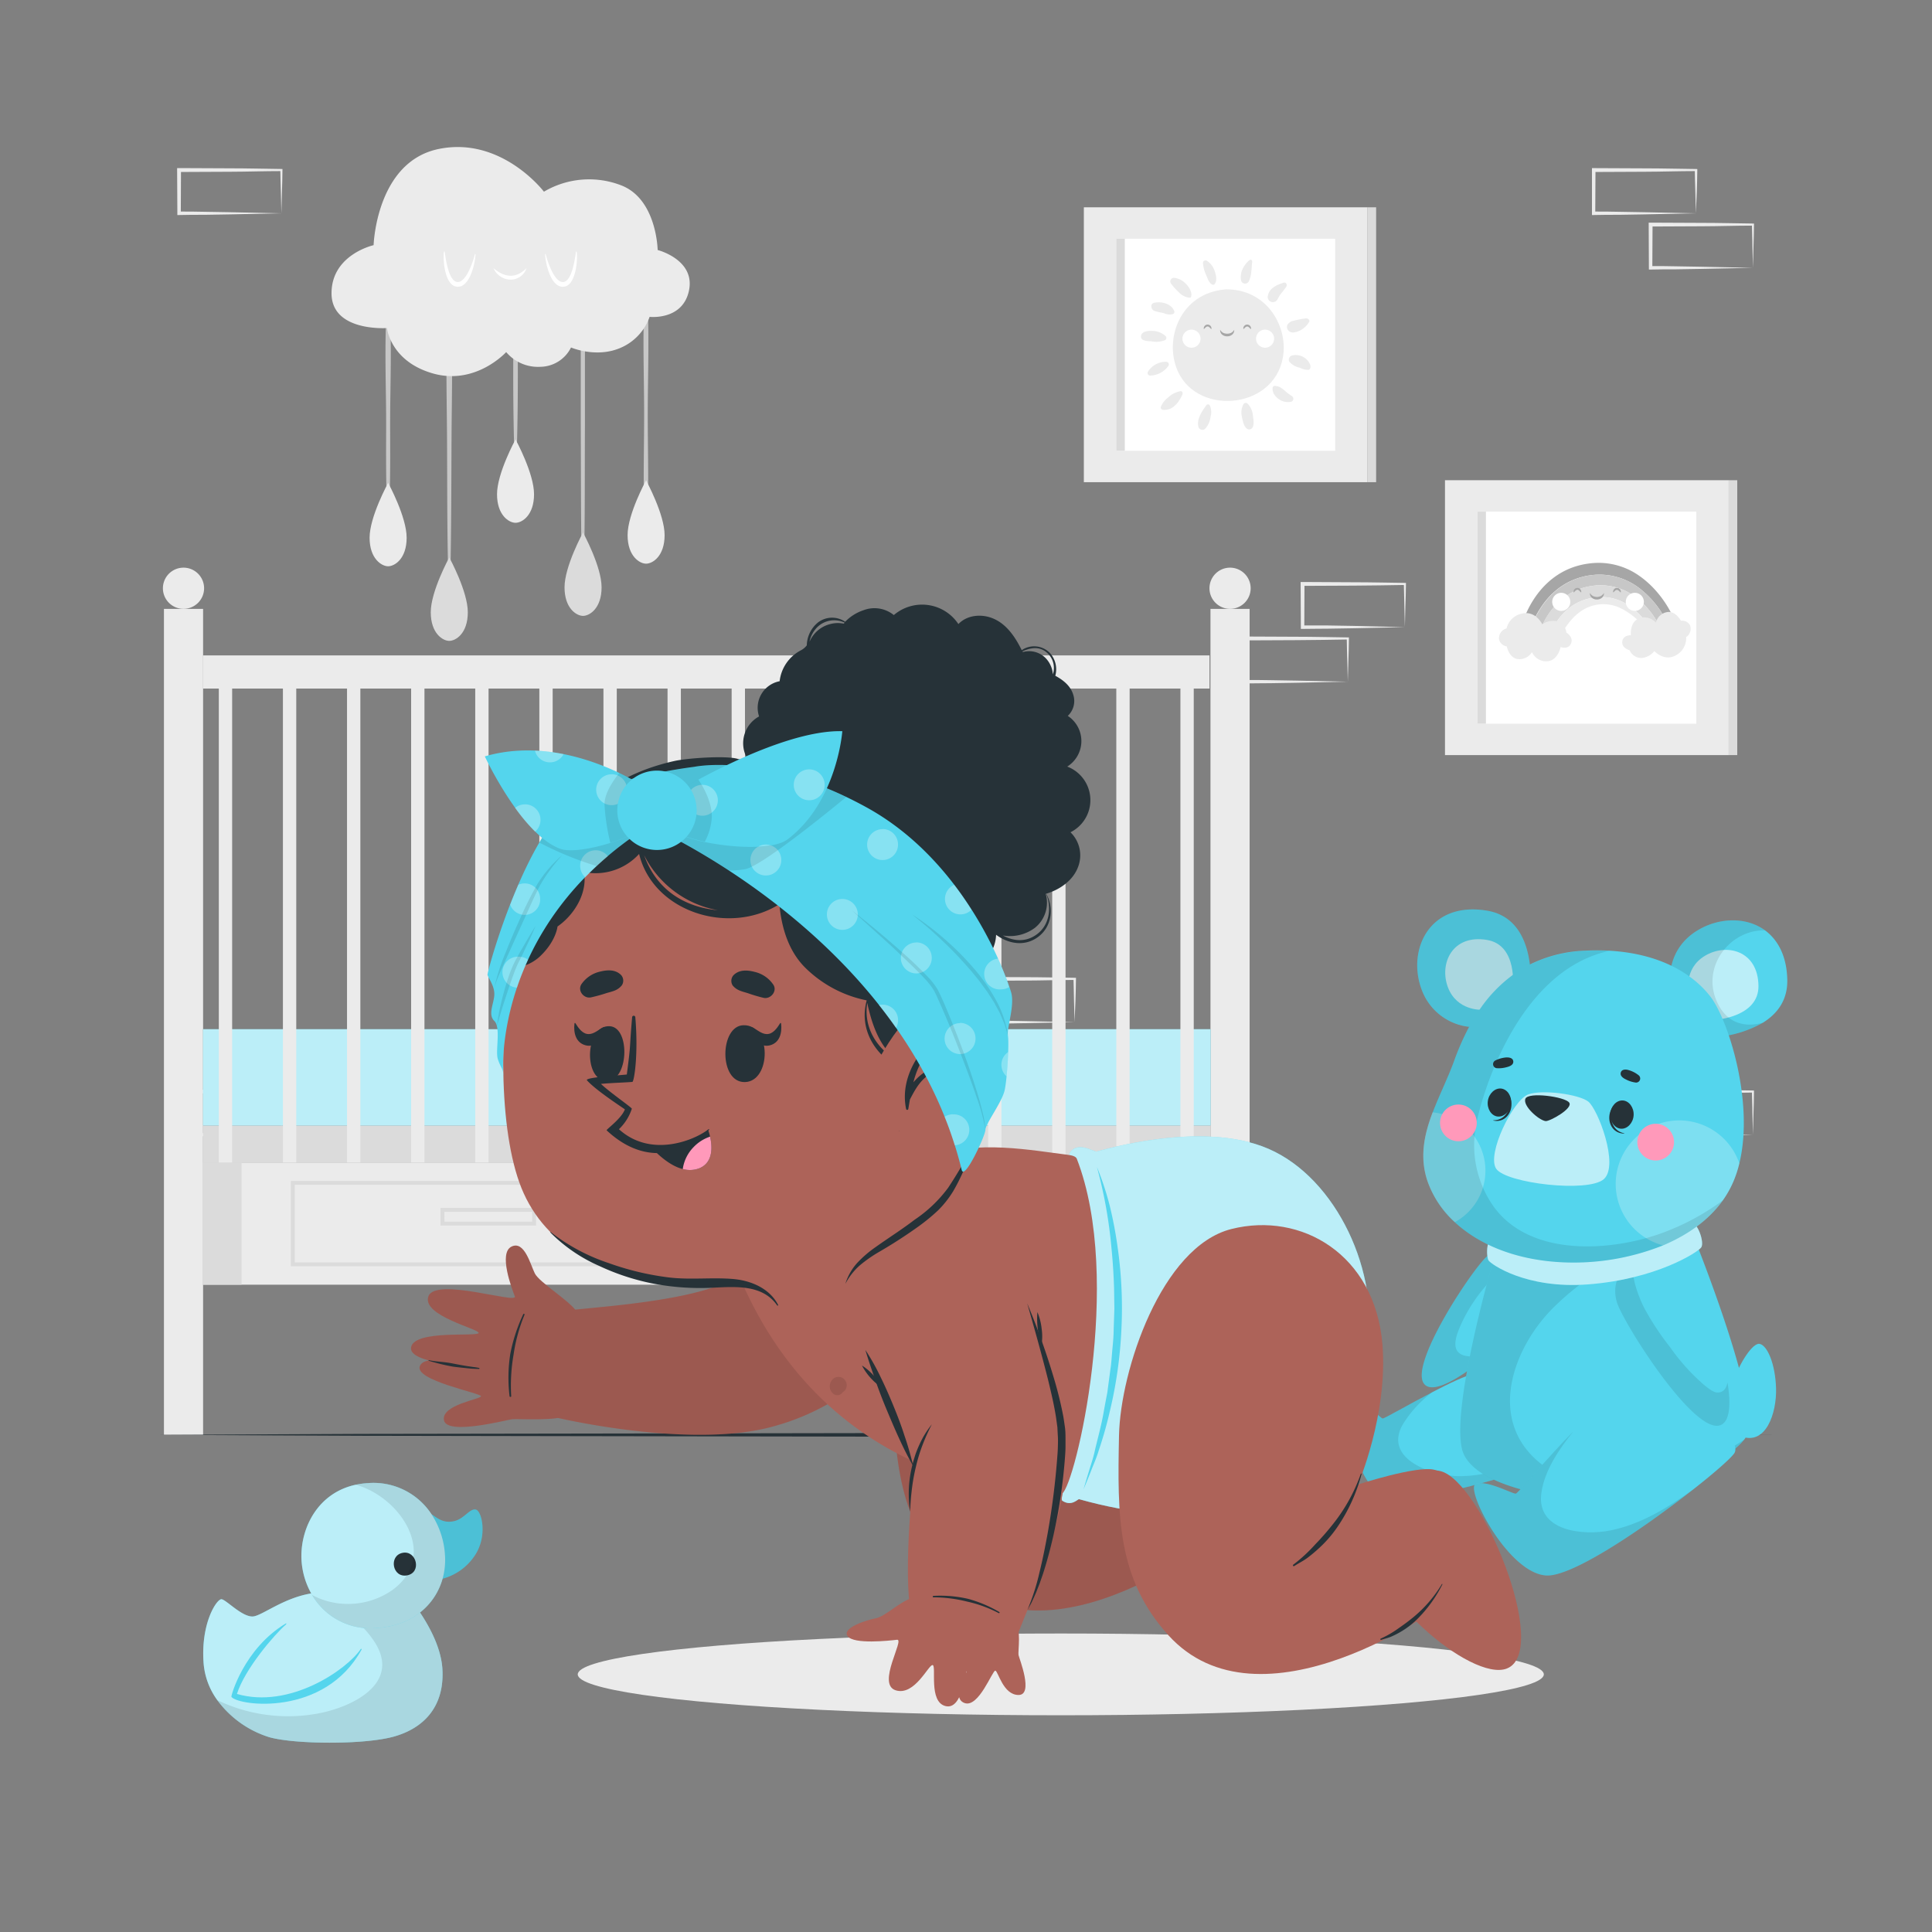 <svg xmlns="http://www.w3.org/2000/svg" viewBox="0 0 500 500"><rect x="0" y="0" width="500" height="500" fill="#808080" stroke="none"/><g id="freepik--background-complete--inject-37"><rect x="280.5" y="53.65" width="73.43" height="71.14" style="fill:#ebebeb"></rect><rect x="288.89" y="61.78" width="56.65" height="54.88" style="fill:#fff"></rect><rect x="288.89" y="61.78" width="2.21" height="54.88" style="fill:#dbdbdb"></rect><rect x="353.93" y="53.65" width="2.21" height="71.14" style="fill:#dbdbdb"></rect><path d="M304.84,96.13c5.38,11.86,26.07,9.68,27.34-4.93.64-7.37-4.59-16.33-14.82-16.32h-.05C305.28,75.78,301.14,88,304.84,96.13Z" style="fill:#ebebeb"></path><path d="M303.85,71.91a4.8,4.8,0,0,1,3,1.49c.83.78,1.76,2.22,1.4,3.39-.09.3-.28.24-.6.23a4.33,4.33,0,0,1-2.6-1.42,15.33,15.33,0,0,1-2.05-2.29A.93.93,0,0,1,303.85,71.91Z" style="fill:#ebebeb"></path><path d="M312.31,67.46a5,5,0,0,1,2.12,2.93c.32.94.59,2.36-.12,3.17a.5.5,0,0,1-.59.08c-.85-.41-1.23-1.65-1.56-2.46a8.37,8.37,0,0,1-.83-3.16A.66.66,0,0,1,312.31,67.46Z" style="fill:#ebebeb"></path><path d="M298.71,78.36c1.9-.41,4.49.22,5.21,2.23a.57.57,0,0,1-.39.69,3.42,3.42,0,0,1-2.23-.19c-.86-.26-1.75-.32-2.59-.65S297.57,78.61,298.71,78.36Z" style="fill:#ebebeb"></path><path d="M321.61,69.57a6.71,6.71,0,0,1,1.71-2.22c.35-.35.81,0,.74.46-.12.85-.1,1.73-.24,2.58a6.93,6.93,0,0,1-.64,2.45,1.08,1.08,0,0,1-2-.29A4.89,4.89,0,0,1,321.61,69.57Z" style="fill:#ebebeb"></path><path d="M298.2,85.64A5.17,5.17,0,0,1,301.68,87a.65.65,0,0,1-.13,1,5.89,5.89,0,0,1-3.55.33c-.86-.07-2.81,0-2.71-1.31S297.24,85.56,298.2,85.64Z" style="fill:#ebebeb"></path><path d="M297.06,96.24a5.47,5.47,0,0,1,4.77-2.61.7.7,0,0,1,.6,1,6,6,0,0,1-4.8,2.57A.67.67,0,0,1,297.06,96.24Z" style="fill:#ebebeb"></path><path d="M300.41,105.34a5.83,5.83,0,0,1,2-2.55,6,6,0,0,1,3.16-1.56c.39,0,.58.44.47.81a9,9,0,0,1-.88,1.6,5.88,5.88,0,0,1-1.21,1.42,3.83,3.83,0,0,1-3,1A.61.61,0,0,1,300.41,105.34Z" style="fill:#ebebeb"></path><path d="M312.18,104.9a.53.53,0,0,1,.9,0,4.1,4.1,0,0,1,.22,2.89,5.54,5.54,0,0,1-1.39,3.16,1.06,1.06,0,0,1-1.75-.46C309.62,108.47,311.09,106.44,312.18,104.9Z" style="fill:#ebebeb"></path><path d="M321.82,104.6a.68.68,0,0,1,1.06-.14,5.06,5.06,0,0,1,1.37,3c.11,1,.39,2.3-.1,3.19a1,1,0,0,1-1.56.2c-.73-.62-1-2.09-1.19-3A4.52,4.52,0,0,1,321.82,104.6Z" style="fill:#ebebeb"></path><path d="M330.05,99.88a3.68,3.68,0,0,1,1.21.32,9.5,9.5,0,0,1,1.16.84,15.9,15.9,0,0,0,1.91,1.47.81.81,0,0,1-.41,1.5,4.07,4.07,0,0,1-3.06-.78,4.61,4.61,0,0,1-1.18-1.27,3,3,0,0,1-.34-1.54A.57.57,0,0,1,330.05,99.88Z" style="fill:#ebebeb"></path><path d="M334.37,92a4.07,4.07,0,0,1,3.49.77c.67.54,1.55,1.61,1.22,2.53a.59.59,0,0,1-.42.42,4.76,4.76,0,0,1-2.26-.56,4.82,4.82,0,0,1-2.7-1.52A1.12,1.12,0,0,1,334.37,92Z" style="fill:#ebebeb"></path><path d="M333.27,83.92a2.46,2.46,0,0,1,1.6-.93,21.3,21.3,0,0,1,3.07-.58c.55-.09,1.21.48.81,1a5.89,5.89,0,0,1-2.23,2.09c-1,.47-2.45,1-3.21-.12A1.34,1.34,0,0,1,333.27,83.92Z" style="fill:#ebebeb"></path><path d="M328.14,76.49c.35-1.94,2.42-2.82,4.07-3.33.69-.21,1,.64.64,1.12s-.83,1.11-1.27,1.64-.67,1.06-1,1.59A1.33,1.33,0,0,1,328.14,76.49Z" style="fill:#ebebeb"></path><path d="M313.53,85c0,.54-.44-.51-1-.51s-1,1-1,.51a1,1,0,0,1,2,0Z" style="fill:#a6a6a6"></path><path d="M323.77,85c0,.54-.44-.5-1-.5s-1,1-1,.5a1,1,0,0,1,2,0Z" style="fill:#a6a6a6"></path><path d="M310.7,87.64a2.34,2.34,0,1,1-2.34-2.33A2.34,2.34,0,0,1,310.7,87.64Z" style="fill:#fff"></path><path d="M329.74,87.64a2.34,2.34,0,1,1-2.34-2.33A2.34,2.34,0,0,1,329.74,87.64Z" style="fill:#fff"></path><path d="M315.78,85.35a2.07,2.07,0,0,0,.81.8,2.5,2.5,0,0,0,2,0,2.12,2.12,0,0,0,.82-.79,1.45,1.45,0,0,1-.51,1.23,2,2,0,0,1-1.32.45,2,2,0,0,1-1.32-.46A1.46,1.46,0,0,1,315.78,85.35Z" style="fill:#a6a6a6"></path><rect x="373.96" y="124.28" width="73.43" height="71.14" style="fill:#ebebeb"></rect><rect x="382.35" y="132.41" width="56.65" height="54.88" style="fill:#fff"></rect><rect x="382.35" y="132.41" width="2.21" height="54.88" style="fill:#dbdbdb"></rect><rect x="447.39" y="124.28" width="2.21" height="71.14" style="fill:#dbdbdb"></rect><path d="M432,162.44a24.08,24.08,0,0,0-7-9.62,16.94,16.94,0,0,0-13.41-3.94,18.08,18.08,0,0,0-4.26,1.13c-7.81,3.13-10.86,11-11.55,13.82a10.57,10.57,0,0,1-2.17-.54c-.32-.32,3.22-15.47,17.43-17.43a19.7,19.7,0,0,1,2.25-.19A18.21,18.21,0,0,1,424.21,149c5.78,4,8.89,10.33,9.31,12.22C433.6,161.6,433,162,432,162.44Z" style="fill:#a6a6a6"></path><path d="M432,162.44a18.05,18.05,0,0,1-2,.72A21.93,21.93,0,0,0,424,155.1a15,15,0,0,0-11.89-3.48,15.54,15.54,0,0,0-4.45,1.29c-5.94,2.72-8.58,8.55-9.42,11.35l-2.38-.43c.69-2.82,3.74-10.69,11.55-13.82a18.08,18.08,0,0,1,4.26-1.13A16.94,16.94,0,0,1,425,152.82,24.08,24.08,0,0,1,432,162.44Z" style="fill:#c7c7c7"></path><path d="M430,163.16a16.07,16.07,0,0,1-2.37.55,18.72,18.72,0,0,0-5.89-6.88,12.67,12.67,0,0,0-9.23-2.18,13.79,13.79,0,0,0-2.88.73c-5.17,1.94-7.68,6.56-8.68,9.33l-2.76-.45c.84-2.8,3.48-8.63,9.42-11.35a15.54,15.54,0,0,1,4.45-1.29A15,15,0,0,1,424,155.1,21.93,21.93,0,0,1,430,163.16Z" style="fill:#dbdbdb"></path><path d="M427.63,163.71a1.4,1.4,0,0,1-.78,0c-.35-.26-3.12-4.19-7.2-6.19a10.22,10.22,0,0,0-5.48-1.13,10.71,10.71,0,0,0-1.95.35c-6.05,1.7-8.19,8.3-9,8.3-.17,0-1.08-.13-2.28-.32,1-2.77,3.51-7.39,8.68-9.33a13.79,13.79,0,0,1,2.88-.73,12.67,12.67,0,0,1,9.23,2.18A18.72,18.72,0,0,1,427.63,163.71Z" style="fill:#ebebeb"></path><path d="M436.37,164.88a4.94,4.94,0,0,1-.29,2,5,5,0,0,1-2.43,2.75c-3,1.63-5.51-1.13-5.51-1.13a4.76,4.76,0,0,1-3.28,1.79,3.29,3.29,0,0,1-3.11-2s-1.9-.5-1.92-2c0-2,2.24-1.89,2.24-1.89s-.37-3.52,2.23-4.42a3.84,3.84,0,0,1,2.48,0,4,4,0,0,1,1.77,1.15,3.6,3.6,0,0,1,3.23-2.76c2-.07,3.25,2.28,3.25,2.28a2.25,2.25,0,0,1,2.35,1.21A2.55,2.55,0,0,1,436.37,164.88Z" style="fill:#ebebeb"></path><path d="M389.89,162.64a5.18,5.18,0,0,1,4.13-3.88c3.51-.68,5.11,2.8,5.11,2.8a4.93,4.93,0,0,1,3.79-.78,3.43,3.43,0,0,1,2.46,2.93s1.73,1.06,1.29,2.56c-.58,2-2.78,1.18-2.78,1.18s-.71,3.6-3.56,3.69a3.89,3.89,0,0,1-2.46-.7,4.34,4.34,0,0,1-1.41-1.67,3.72,3.72,0,0,1-4,1.74c-2-.55-2.52-3.24-2.52-3.24a2.32,2.32,0,0,1-2-1.91A2.63,2.63,0,0,1,389.89,162.64Z" style="fill:#ebebeb"></path><path d="M409.23,153.15c0,.55-.44-.51-1-.51s-1,1.06-1,.51a1,1,0,0,1,2,0Z" style="fill:#a6a6a6"></path><path d="M419.47,153.15c0,.55-.44-.49-1-.49s-1,1-1,.49a1,1,0,0,1,2,0Z" style="fill:#a6a6a6"></path><path d="M406.39,155.75a2.34,2.34,0,1,1-2.34-2.33A2.34,2.34,0,0,1,406.39,155.75Z" style="fill:#fff"></path><path d="M425.43,155.75a2.34,2.34,0,1,1-2.33-2.33A2.33,2.33,0,0,1,425.43,155.75Z" style="fill:#fff"></path><path d="M411.47,153.46a2.07,2.07,0,0,0,.81.8,2.23,2.23,0,0,0,1,.22,2.31,2.31,0,0,0,1-.22,2.13,2.13,0,0,0,.81-.8,1.46,1.46,0,0,1-.5,1.23,2,2,0,0,1-1.33.46,2,2,0,0,1-1.32-.47A1.46,1.46,0,0,1,411.47,153.46Z" style="fill:#a6a6a6"></path><path d="M87.59,279.56l-13.12.27-6.66.12c-2.23,0-4.47,0-6.7.05h-.44v-.44l-.06-11.19v-.51h.5l13.24.06c4.42,0,8.83.11,13.24.16h.28v.27c0,1.89-.09,3.78-.13,5.65Zm0,0-.14-5.66c0-1.86-.11-3.7-.13-5.53l.27.27c-4.41.05-8.82.16-13.24.16l-13.24.07.5-.5,0,11.19-.45-.45c2.18,0,4.36,0,6.55.05l6.58.12Z" style="fill:#ebebeb"></path><path d="M72.82,293.67l-13.12.27-6.66.12c-2.23,0-4.47,0-6.7.05H45.9v-.44l-.06-11.19V282h.5l13.24.06c4.41,0,8.83.11,13.24.16h.28v.27c0,1.89-.08,3.78-.13,5.65Zm0,0L72.68,288c-.05-1.86-.11-3.7-.13-5.53l.27.27c-4.41.05-8.83.16-13.24.16L46.34,283l.5-.49-.05,11.19-.45-.45c2.18,0,4.36,0,6.55,0l6.58.12Z" style="fill:#ebebeb"></path><path d="M363.58,162.31l-13.12.28-6.66.11c-2.23.05-4.47,0-6.7.06h-.44v-.45l-.06-11.19v-.5h.5l13.24.07c4.42,0,8.83.11,13.24.16h.28v.27c0,1.9-.09,3.79-.14,5.66Zm0,0-.14-5.65c0-1.87-.11-3.71-.13-5.54l.27.27c-4.41.06-8.82.16-13.24.17l-13.24.06.5-.5-.05,11.19-.45-.44c2.18,0,4.36,0,6.55,0l6.58.11Z" style="fill:#ebebeb"></path><path d="M348.81,176.42l-13.12.28-6.67.11c-2.22.05-4.46,0-6.69.06h-.44v-.45l-.05-11.19v-.5h.5l13.24.06c4.41,0,8.83.12,13.24.17h.28v.27c0,1.9-.08,3.79-.13,5.66Zm0,0-.14-5.65c-.05-1.87-.11-3.71-.13-5.54l.27.27c-4.41.06-8.83.16-13.24.17l-13.24.06.5-.5-.05,11.19-.45-.44c2.18,0,4.36,0,6.55.05l6.57.11Z" style="fill:#ebebeb"></path><path d="M453.66,293.67l-13.13.27-6.66.12c-2.22,0-4.46,0-6.69.05h-.45v-.44l-.05-11.19V282h.5l13.24.06c4.41,0,8.83.11,13.24.16h.27v.27c0,1.89-.08,3.78-.13,5.65Zm0,0-.14-5.66c0-1.86-.12-3.7-.13-5.53l.27.27c-4.41.05-8.83.16-13.24.16l-13.24.06.5-.49-.06,11.19-.44-.45c2.18,0,4.36,0,6.54,0l6.58.12Z" style="fill:#ebebeb"></path><path d="M438.89,55.2l-13.13.28-6.66.11c-2.22,0-4.46,0-6.69.06H412V55.2l0-11.19v-.5h.51l13.24.06c4.41,0,8.82.12,13.24.17h.27V44c0,1.9-.09,3.79-.13,5.65Zm0,0-.14-5.65c-.05-1.87-.12-3.71-.14-5.54l.28.27c-4.42,0-8.83.16-13.24.17l-13.24.06.5-.5-.06,11.19-.44-.45c2.18,0,4.35,0,6.54.06l6.58.11Z" style="fill:#ebebeb"></path><path d="M453.66,69.31l-13.13.28-6.66.11c-2.22,0-4.46,0-6.69.06h-.45v-.45l-.05-11.19v-.5h.5l13.24.06c4.41,0,8.83.12,13.24.17h.27v.27c0,1.9-.08,3.79-.13,5.65Zm0,0-.14-5.65c0-1.87-.12-3.71-.13-5.54l.27.27c-4.41,0-8.83.16-13.24.17l-13.24.06.5-.5-.06,11.19-.44-.45c2.18,0,4.36,0,6.54.06l6.58.11Z" style="fill:#ebebeb"></path><path d="M72.82,55.2l-13.12.28L53,55.59c-2.23,0-4.47,0-6.7.06H45.9V55.2L45.84,44v-.5h.5l13.24.06c4.41,0,8.83.12,13.24.17h.28V44c0,1.9-.08,3.79-.13,5.65Zm0,0-.14-5.65c-.05-1.87-.11-3.71-.13-5.54l.27.27c-4.41,0-8.83.16-13.24.17l-13.24.06.5-.5L46.79,55.2l-.45-.45c2.18,0,4.36,0,6.55.06l6.58.11Z" style="fill:#ebebeb"></path><path d="M278.1,264.53,265,264.8l-6.66.12c-2.23,0-4.46,0-6.7.05h-.44v-.44l0-11.19v-.51h.5l13.24.06c4.42,0,8.83.11,13.25.16h.27v.27c0,1.89-.09,3.78-.13,5.65Zm0,0-.15-5.66c0-1.86-.11-3.7-.13-5.53l.28.27c-4.42,0-8.83.16-13.25.16l-13.24.06.5-.49-.05,11.19-.45-.45c2.19,0,4.36,0,6.55.05l6.58.12Z" style="fill:#ebebeb"></path><path d="M100.66,77.08a.21.21,0,0,0-.42,0c-.7,9.07-.46,18.22-.34,27.32s-.17,18.23.3,27.31a.25.25,0,0,0,.5,0c.47-9.08.18-18.22.3-27.31S101.36,86.15,100.66,77.08Z" style="fill:#c7c7c7"></path><path d="M105.24,139.16c0,5.46-3.11,7.39-4.79,7.39s-4.8-1.94-4.8-7.39,4.8-14.19,4.8-14.19C100.6,125.25,105.24,133.79,105.24,139.16Z" style="fill:#ebebeb"></path><path d="M116.51,78a.24.24,0,0,0-.48,0c-.78,11.65-.41,23.46-.34,35.13s0,23.43.3,35.14a.29.29,0,0,0,.57,0c.25-11.71.24-23.43.3-35.14S117.3,89.68,116.51,78Z" style="fill:#c7c7c7"></path><path d="M121.07,158.46c0,5.47-3.12,7.4-4.8,7.4s-4.79-1.94-4.79-7.4,4.79-14.19,4.79-14.19C116.43,144.56,121.07,153.1,121.07,158.46Z" style="fill:#dbdbdb"></path><path d="M133.65,66.4a.24.24,0,0,0-.47,0c-.34,18.52-.64,37.05.1,55.56a.14.14,0,0,0,.28,0C134.3,103.45,134,84.92,133.65,66.4Z" style="fill:#c7c7c7"></path><path d="M138.21,127.91c0,5.46-3.11,7.39-4.79,7.39s-4.79-1.93-4.79-7.39,4.79-14.19,4.79-14.19C133.57,114,138.21,122.54,138.21,127.91Z" style="fill:#ebebeb"></path><path d="M151,72.91a.13.13,0,0,0-.26,0c-.71,6.07-.44,12.35-.44,18.45s0,12.31,0,18.46c.07,12.29,0,24.6.26,36.9a.28.28,0,0,0,.56,0c.3-12.3.19-24.61.26-36.9,0-6,0-12,0-17.94C151.46,85.6,151.75,79.15,151,72.91Z" style="fill:#c7c7c7"></path><path d="M155.69,152c0,5.46-3.12,7.39-4.8,7.39s-4.79-1.93-4.79-7.39,4.79-14.19,4.79-14.19C151,138.06,155.69,146.6,155.69,152Z" style="fill:#dbdbdb"></path><path d="M167.35,74a.18.18,0,0,0-.36,0c-.79,10.83-.31,21.85-.29,32.7s-.42,21.88.34,32.71a.13.13,0,0,0,.26,0c.76-10.83.32-21.85.34-32.71S168.14,84.79,167.35,74Z" style="fill:#c7c7c7"></path><path d="M172,138.49c0,5.46-3.11,7.39-4.79,7.39s-4.79-1.93-4.79-7.39,4.79-14.19,4.79-14.19C167.32,124.58,172,133.12,172,138.49Z" style="fill:#ebebeb"></path><path d="M96.69,63.45S85.8,65.87,85.8,75.9s14.35,9,14.35,9,.87,8.64,11.94,11.76S131,91.12,131,91.12a10.75,10.75,0,0,0,8.78,3.81,9,9,0,0,0,8-5s6.4,2.77,12.63.17A13.67,13.67,0,0,0,168.12,82s8.65,1,10.21-6.92-8.13-10.38-8.13-10.38S170,51.76,161,48.06a23,23,0,0,0-20.23,1.55s-10.9-14.35-27.16-11.07S96.69,63.45,96.69,63.45Z" style="fill:#ebebeb"></path><path d="M149.23,65.15c0-.11-.16-.08-.17,0-.24,1.62-1,7.77-3.36,7.84-2.22.07-4-5.27-4.47-7.19a.08.08,0,0,0-.16,0c.1,2.51,1.59,9,5,8.37C149.08,73.72,149.57,67,149.23,65.15Z" style="fill:#fff"></path><path d="M114.9,65.15c0-.11.17-.08.18,0,.24,1.62,1,7.77,3.35,7.84,2.23.07,4-5.27,4.48-7.19,0-.1.16-.06.16,0-.1,2.51-1.59,9-5,8.37C115.05,73.72,114.57,67,114.9,65.15Z" style="fill:#fff"></path><path d="M127.69,69.37a10,10,0,0,0,2.09,1.41,5.52,5.52,0,0,0,2.25.58,4.75,4.75,0,0,0,2.24-.49,7.29,7.29,0,0,0,2-1.5,4.32,4.32,0,0,1-4.26,3,4.65,4.65,0,0,1-2.64-.92A4.94,4.94,0,0,1,127.69,69.37Z" style="fill:#fff"></path></g><g id="freepik--Floor--inject-37"><polygon points="41.45 371.34 93.59 371.09 145.73 371.01 250 370.84 354.27 371 406.41 371.09 458.55 371.34 406.41 371.58 354.27 371.67 250 371.84 145.73 371.67 93.59 371.58 41.45 371.34" style="fill:#263238"></polygon></g><g id="freepik--Shadow--inject-37"><ellipse cx="274.53" cy="433.33" rx="125.01" ry="10.58" style="fill:#ebebeb"></ellipse></g><g id="freepik--teddy-bear--inject-37"><path d="M450.37,371.63c6.66,2.75,9.47-6,9.27-12.37s-2.29-11.11-4.27-11.47C451.91,347.17,441.71,368,450.37,371.63Z" style="fill:#54D5ED"></path><path d="M398.25,337.78A81.38,81.38,0,0,1,389.4,347c-7.78,7.13-17.79,14.43-20.73,11.27-4.43-4.73,12.7-30.29,16.14-33.09a7.7,7.7,0,0,1,9.49-.59C398.68,327.39,401.24,333.82,398.25,337.78Z" style="fill:#54D5ED"></path><path d="M383.84,350a32.57,32.57,0,0,0,5.56-3c-7.78,7.13-17.79,14.43-20.73,11.27-4.43-4.73,12.7-30.29,16.14-33.09a7.7,7.7,0,0,1,9.49-.59A41.11,41.11,0,0,0,378,343c-.93,2.22-3.34,7.47,2,8C381.17,351.18,382.8,350.39,383.84,350Z" style="fill:#030402;opacity:0.1"></path><path d="M408.15,375.25c-3.55,2.57-42,15.4-50.1,11.88s-10.88-25.22-8.13-25.22,7.23,5.11,7.91,5.2c.39.06,6.78-3.65,12.95-6.87,4.34-2.26,8.57-4.29,10.54-4.6,16.62-2.65,26.27,10.22,27.42,16.54C409,373.65,408.82,374.76,408.15,375.25Z" style="fill:#54D5ED"></path><path d="M408.15,375.25c-3.55,2.57-42,15.4-50.1,11.88s-10.88-25.22-8.13-25.22,7.23,5.11,7.91,5.2c.39.06,6.78-3.65,12.95-6.87a29.7,29.7,0,0,0-7.86,8.61c-4.84,8.9,7.95,13.07,14.33,13.17,6.12.12,12-1.77,17.71-3.84a124.13,124.13,0,0,0,13.78-6C409,373.65,408.82,374.76,408.15,375.25Z" style="fill:#030402;opacity:0.1"></path><path d="M452.05,371.55a5.82,5.82,0,0,1-.64,1c-3.65,4.81-18,13-30.41,14.85-13.37,2-37.78-1.57-42.18-11.09s8.55-54,9.53-56.35l48.49-3.69.36.9C439.83,323.7,455.71,363.65,452.05,371.55Z" style="fill:#54D5ED"></path><path d="M451.41,372.58c-3.65,4.81-18,13-30.41,14.85-13.37,2-37.78-1.57-42.18-11.09s8.55-54,9.53-56.35l48.49-3.69.36.9c-12.74,5.05-25.45,11.53-35.24,21.27s-16.56,27-5.38,38.37c9.69,9.88,26.34,8.12,38.18,4A78.77,78.77,0,0,0,451.41,372.58Z" style="fill:#030402;opacity:0.1"></path><path d="M448.83,376.11c-.88,1.29-5.06,5-10.69,9.4-12.2,9.6-31.19,22.66-38,22.22-10-.64-21.12-22.66-18.21-23.71s9.62,2.69,10.38,2.53c.55-.12,8.64-9.81,14.87-16.11a31.84,31.84,0,0,1,5.73-5C433.42,354.22,451.62,372,448.83,376.11Z" style="fill:#54D5ED"></path><path d="M438.14,385.51c-12.2,9.6-31.19,22.66-38,22.22-10-.64-21.12-22.66-18.21-23.71s9.62,2.69,10.38,2.53c.55-.12,8.64-9.81,14.87-16.11-3.7,4.59-7.49,10.17-8.28,15.95-1.36,10,11,11.09,17.9,9.68C424.76,394.44,431.58,390.21,438.14,385.51Z" style="fill:#030402;opacity:0.1"></path><path d="M445.16,368.86c-6.93,2.38-25.45-27.14-26.76-32-1.37-5.07,1.12-8.74,4.76-10.67,4.92-2.58,11.93-2,14.47,2.6,2.81,5.1,7.91,19,9.45,29C448,363.53,447.69,368,445.16,368.86Z" style="fill:#54D5ED"></path><path d="M445.16,368.86c-6.93,2.38-25.45-27.14-26.76-32-1.37-5.07,1.12-8.74,4.76-10.67-1.73,3.21,1.14,9.85,2.28,12.15a68.92,68.92,0,0,0,6.68,10.18,54.09,54.09,0,0,0,7.26,8.43c1,.92,3.58,3.36,4.95,3.43,1.7.08,2.45-1.1,2.75-2.59C448,363.53,447.69,368,445.16,368.86Z" style="fill:#030402;opacity:0.1"></path><path d="M387.34,320.07c-2.93-.49-2.69,5.16-2.12,6.11s9.69,7.45,25.74,6.22c17.61-1.33,28.45-8.31,29.32-9.58s-.94-6.71-2.86-6.56S416,324.84,387.34,320.07Z" style="fill:#54D5ED"></path><path d="M387.34,320.07c-2.93-.49-2.69,5.16-2.12,6.11s9.69,7.45,25.74,6.22c17.61-1.33,28.45-8.31,29.32-9.58s-.94-6.71-2.86-6.56S416,324.84,387.34,320.07Z" style="fill:#fff;opacity:0.6"></path><path d="M396,256.18l-13.53,9.7a14.13,14.13,0,0,1-2.25-.14,14.77,14.77,0,0,1-12.28-9.58c-3.86-10.24,1.89-23.06,17-20.47,7.94,1.36,10.34,8.49,11,14A31.74,31.74,0,0,1,396,256.18Z" style="fill:#54D5ED"></path><path d="M383.42,261.33s-6.39.3-8.7-5.82,1.13-13.8,10.16-12.25c7.91,1.36,6.63,12.26,6.63,12.26Z" style="fill:#fff;opacity:0.6"></path><path d="M462.55,253.73c.06,5.36-2.81,8.77-6.3,10.94a29.36,29.36,0,0,1-11.84,3.7l-12-11.52s-2.44-10.41,6.91-16.07c5.55-3.36,12.61-3.56,17.48,0C460.15,243.26,462.46,247.5,462.55,253.73Z" style="fill:#54D5ED"></path><path d="M437.06,257s-1.46-6.23,4.14-9.62,13.77-1.4,13.89,7.75c.11,8-10.85,8.76-10.85,8.76Z" style="fill:#fff;opacity:0.6"></path><path d="M444.16,258.83c2.53,6.07,7.31,7.15,12.09,5.84a29.36,29.36,0,0,1-11.84,3.7l-12-11.52s-2.44-10.41,6.91-16.07c5.55-3.36,12.61-3.56,17.48,0C447.75,240.56,440.49,250,444.16,258.83Z" style="fill:#030402;opacity:0.1"></path><path d="M450.14,301.08a29.46,29.46,0,0,1-1.53,4.68,26.69,26.69,0,0,1-2.73,4.88c-3.7,5.2-9.2,9-15.48,11.66a62.35,62.35,0,0,1-27.28,4.31c-11.19-.74-20.45-4.58-26.61-10.3A26,26,0,0,1,369.57,306c-2.27-6.33-1-12.27,1.22-18.12,1.7-4.49,3.95-8.93,5.58-13.44a65.76,65.76,0,0,1,3.85-8.72,48.37,48.37,0,0,1,2.69-4.42,36.45,36.45,0,0,1,8.63-9,31,31,0,0,1,4.37-2.67,34.56,34.56,0,0,1,14.21-3.59,58.61,58.61,0,0,1,6.37,0c13.36.77,21.74,6.12,26.21,11.94C447.35,264.1,454,285.29,450.14,301.08Z" style="fill:#54D5ED"></path><g style="opacity:0.4"><path d="M384.41,302.28a15.15,15.15,0,0,1-7.89,14,25.91,25.91,0,0,1-7-10.29c-2.26-6.34-1-12.27,1.23-18.12A15.17,15.17,0,0,1,384.41,302.28Z" style="fill:#fff;opacity:0.6"></path><path d="M450.14,301.08a29.8,29.8,0,0,1-1.53,4.68c-3.29,7.75-10.11,13.16-18.21,16.54a16.44,16.44,0,1,1,19.74-21.22Z" style="fill:#fff;opacity:0.6"></path></g><path d="M445.88,310.64c-3.7,5.2-9.2,9-15.48,11.66a62.35,62.35,0,0,1-27.28,4.31c-11.19-.74-20.45-4.58-26.61-10.3A26,26,0,0,1,369.57,306c-2.27-6.33-1-12.27,1.22-18.12,1.7-4.49,3.95-8.93,5.58-13.44a65.76,65.76,0,0,1,3.85-8.72,14.77,14.77,0,0,1-12.28-9.58c-3.86-10.24,1.89-23.06,17-20.47,7.94,1.36,10.34,8.49,11,14a34.56,34.56,0,0,1,14.21-3.59,58.61,58.61,0,0,1,6.37,0c-24.24,5.19-33.56,38.82-34.65,45.84a27.54,27.54,0,0,0,4.68,20.34C395.78,325,415.66,324,429,319.51A63.05,63.05,0,0,0,445.88,310.64Z" style="fill:#030402;opacity:0.1"></path><path d="M395.49,283.24c-3.88,1.44-10.83,15.48-8.27,19.24s23.8,6.26,27.85,2.68-1.57-18.22-4.06-20.1S399.1,281.9,395.49,283.24Z" style="fill:#fff;opacity:0.6"></path><path d="M388.54,281.72c-1.62-.21-3.22,1.27-3.49,3.23s.89,3.81,2.51,4,3.23-1.26,3.49-3.22S390.17,281.94,388.54,281.72Z" style="fill:#263238"></path><path d="M390.76,283.85c0-.06-.15,0-.13,0,.59,2.87-.87,6.1-4.14,6.08-.05,0-.07.07,0,.08C390,290.75,392.11,286.89,390.76,283.85Z" style="fill:#263238"></path><path d="M420,284.8c1.64.11,2.91,1.89,2.78,3.86s-1.63,3.56-3.27,3.45-2.91-1.88-2.77-3.86S418.35,284.69,420,284.8Z" style="fill:#263238"></path><path d="M417.39,286.44c0-.05.15,0,.12.06-1.16,2.7-.38,6.16,2.84,6.79a0,0,0,0,1,0,.08C416.7,293.34,415.45,289.15,417.39,286.44Z" style="fill:#263238"></path><path d="M391.63,274.62c-.13-.89-1.19-1-1.91-.95a7.74,7.74,0,0,0-2.71.77,1.06,1.06,0,0,0,.27,2,7.41,7.41,0,0,0,2.65-.26C390.68,276,391.77,275.59,391.63,274.62Z" style="fill:#263238"></path><path d="M419.48,277.5c.31-.84,1.38-.77,2.06-.54a7.26,7.26,0,0,1,2.5,1.29,1.06,1.06,0,0,1-.66,1.92,7.49,7.49,0,0,1-2.55-.79C420.13,279.06,419.15,278.43,419.48,277.5Z" style="fill:#263238"></path><path d="M400,290.14c-1.79-.24-6-4-5.22-5.8s10.2-.52,11.32,1S401,290.27,400,290.14Z" style="fill:#263238"></path><path d="M433.22,296.06a4.75,4.75,0,1,1-4.25-5.2A4.76,4.76,0,0,1,433.22,296.06Z" style="fill:#ff99ba"></path><path d="M382.16,291.09a4.75,4.75,0,1,1-4.24-5.21A4.75,4.75,0,0,1,382.16,291.09Z" style="fill:#ff99ba"></path></g><g id="freepik--Crib--inject-37"><rect x="42.43" y="157.58" width="10.13" height="213.7" style="fill:#ebebeb"></rect><path d="M52.82,152.24a5.33,5.33,0,1,1-5.33-5.33A5.33,5.33,0,0,1,52.82,152.24Z" style="fill:#ebebeb"></path><rect x="313.27" y="157.58" width="10.13" height="213.7" style="fill:#ebebeb"></rect><path d="M323.67,152.24a5.33,5.33,0,1,1-5.33-5.33A5.34,5.34,0,0,1,323.67,152.24Z" style="fill:#ebebeb"></path><rect x="52.56" y="300.84" width="260.72" height="31.64" style="fill:#ebebeb"></rect><rect x="52.56" y="300.85" width="9.95" height="31.63" style="fill:#dbdbdb"></rect><rect x="303.32" y="300.85" width="9.95" height="31.63" style="fill:#dbdbdb"></rect><path d="M177.48,327.71H75.28V305.62h102.2Zm-101.2-1h100.2V306.62H76.28Z" style="fill:#dbdbdb"></path><path d="M138.73,317.17H114v-4.56h24.7Zm-23.7-1h22.7v-2.56H115Z" style="fill:#dbdbdb"></path><path d="M290.54,327.71H188.34V305.62h102.2Zm-101.2-1h100.2V306.62H189.34Z" style="fill:#dbdbdb"></path><path d="M251.79,317.17h-24.7v-4.56h24.7Zm-23.7-1h22.7v-2.56h-22.7Z" style="fill:#dbdbdb"></path><rect x="52.56" y="291.25" width="260.72" height="9.6" style="fill:#dbdbdb"></rect><rect x="52.56" y="266.36" width="260.72" height="24.89" style="fill:#54D5ED"></rect><rect x="52.56" y="266.36" width="260.72" height="24.89" style="fill:#fff;opacity:0.6"></rect><rect x="52.56" y="169.66" width="260.45" height="8.53" style="fill:#ebebeb"></rect><rect x="56.63" y="178.2" width="3.45" height="122.65" style="fill:#ebebeb"></rect><rect x="73.22" y="178.2" width="3.45" height="122.65" style="fill:#ebebeb"></rect><rect x="89.81" y="178.2" width="3.45" height="122.65" style="fill:#ebebeb"></rect><rect x="106.4" y="178.2" width="3.45" height="122.65" style="fill:#ebebeb"></rect><rect x="122.99" y="178.2" width="3.45" height="122.65" style="fill:#ebebeb"></rect><rect x="139.58" y="178.2" width="3.45" height="122.65" style="fill:#ebebeb"></rect><rect x="156.17" y="178.2" width="3.45" height="122.65" style="fill:#ebebeb"></rect><rect x="172.76" y="178.2" width="3.45" height="122.65" style="fill:#ebebeb"></rect><rect x="189.35" y="178.2" width="3.45" height="122.65" style="fill:#ebebeb"></rect><rect x="205.94" y="178.2" width="3.45" height="122.65" style="fill:#ebebeb"></rect><rect x="222.53" y="178.2" width="3.45" height="122.65" style="fill:#ebebeb"></rect><rect x="239.13" y="178.2" width="3.45" height="122.65" style="fill:#ebebeb"></rect><rect x="255.72" y="178.2" width="3.45" height="122.65" style="fill:#ebebeb"></rect><rect x="272.31" y="178.2" width="3.45" height="122.65" style="fill:#ebebeb"></rect><rect x="288.9" y="178.2" width="3.45" height="122.65" style="fill:#ebebeb"></rect><rect x="305.49" y="178.2" width="3.45" height="122.65" style="fill:#ebebeb"></rect><rect x="52.56" y="169.66" width="260.45" height="8.53" style="fill:#ebebeb"></rect></g><g id="freepik--rubber-duck--inject-37"><path d="M52.7,430.54A18.72,18.72,0,0,0,56.24,440a26.4,26.4,0,0,0,13.47,9.59c6.44,1.82,24.25,2,32.06-.12s13.31-7.72,12.72-17.55-9.93-20-9.93-20a87.12,87.12,0,0,1-18.68.26,20.11,20.11,0,0,0-5.11.16c-7.41,1.14-13,5.86-15.33,6-2.8.16-6.88-4.32-8.1-4.46S51.88,420.09,52.7,430.54Z" style="fill:#54D5ED"></path><path d="M52.7,430.54A18.72,18.72,0,0,0,56.24,440a26.4,26.4,0,0,0,13.47,9.59c6.44,1.82,24.25,2,32.06-.12s13.31-7.72,12.72-17.55-9.93-20-9.93-20a87.12,87.12,0,0,1-18.68.26,20.11,20.11,0,0,0-5.11.16c-7.41,1.14-13,5.86-15.33,6-2.8.16-6.88-4.32-8.1-4.46S51.88,420.09,52.7,430.54Z" style="fill:#fff;opacity:0.6"></path><path d="M59.89,439.15c-.19-.12,3.21-12.49,14.08-19,.19-.12.19.15,0,.3-2.87,2.47-10.63,11.49-12.65,17.94,13.55,3.94,28.31-6.14,32.06-11.64.09-.12.27,0,.2.15C84,444.38,61.75,441.52,59.89,439.15Z" style="fill:#54D5ED"></path><path d="M56.24,440a26.4,26.4,0,0,0,13.47,9.59c6.44,1.82,24.25,2,32.06-.12s13.31-7.72,12.72-17.55-9.93-20-9.93-20a87.12,87.12,0,0,1-18.68.26,20.11,20.11,0,0,0-5.11.16c6.18,2.53,12.24,6.77,16,12.33,7.36,11-5.79,17.25-14.74,18.83A42.37,42.37,0,0,1,56.24,440Z" style="fill:#030402;opacity:0.1"></path><path d="M108.18,400.79c.88,3.31,5.48,8,5.89,7.88l.47-.1a14.46,14.46,0,0,0,8.2-5.8c3.53-5,2-11.68.43-12.09s-3,2.42-5.7,3-4.14-.7-5.78-1.78h0C111.47,392.19,107.33,397.57,108.18,400.79Z" style="fill:#54D5ED"></path><path d="M80.78,412.79a17.4,17.4,0,0,0,16.61,8.54c9.4-.56,15.26-6.06,17.15-12.76a17.9,17.9,0,0,0,.63-5.93,21.61,21.61,0,0,0-3.48-10.73h0a17.92,17.92,0,0,0-16.53-8.08,21.6,21.6,0,0,0-3.11.42C82.42,386.32,77.9,395.11,78,403A20,20,0,0,0,80.78,412.79Z" style="fill:#54D5ED"></path><path d="M80.78,412.79a17.4,17.4,0,0,0,16.61,8.54c9.4-.56,15.26-6.06,17.15-12.76a17.9,17.9,0,0,0,.63-5.93,21.61,21.61,0,0,0-3.48-10.73h0a17.92,17.92,0,0,0-16.53-8.08,21.6,21.6,0,0,0-3.11.42C82.42,386.32,77.9,395.11,78,403A20,20,0,0,0,80.78,412.79Z" style="fill:#fff;opacity:0.6"></path><path d="M104.22,401.87c3.58-.69,5,5.09,1.15,5.83S100.52,402.57,104.22,401.87Z" style="fill:#263238"></path><path d="M80.78,412.79a17.4,17.4,0,0,0,16.61,8.54c9.4-.56,15.26-6.06,17.15-12.76a14.46,14.46,0,0,0,8.2-5.8c3.53-5,2-11.68.43-12.09s-3,2.42-5.7,3-4.14-.7-5.78-1.78a17.92,17.92,0,0,0-16.53-8.08,21.6,21.6,0,0,0-3.11.42c11.69,3.23,21.65,18.39,9.47,27.28A20.07,20.07,0,0,1,85,414.45,19.41,19.41,0,0,1,80.78,412.79Z" style="fill:#030402;opacity:0.1"></path></g><g id="freepik--Character--inject-37"><path d="M314.31,361.62c10.68,1.64,31.41,44.75,20.27,50-9,4.25-38.43-18.15-37.55-33.09C297.62,368.63,306.82,360.47,314.31,361.62Z" style="fill:#ad6359"></path><path d="M230.88,357.19c-.63-16.86,8.23-49.42,26-55s37.46,4.44,40.72,27.53c2.54,18-4.23,36.61-4.23,36.61s15-5.91,19.54-4.93c9,1.95,18.35,19.31,9.35,29.75-6.43,7.45-50.83,41.35-75.65,16.94C232.45,394.17,231.65,378.12,230.88,357.19Z" style="fill:#ad6359"></path><g style="opacity:0.1"><path d="M314.31,361.62c10.68,1.64,31.41,44.75,20.27,50-9,4.25-38.43-18.15-37.55-33.09C297.62,368.63,306.82,360.47,314.31,361.62Z"></path><path d="M230.88,357.19c-.63-16.86,8.23-49.42,26-55s37.46,4.44,40.72,27.53c2.54,18-4.23,36.61-4.23,36.61s15-5.91,19.54-4.93c9,1.95,18.35,19.31,9.35,29.75-6.43,7.45-50.83,41.35-75.65,16.94C232.45,394.17,231.65,378.12,230.88,357.19Z"></path></g><path d="M293.91,363.51a44.07,44.07,0,0,1-6.38,13.31c-1.36,1.95-2.82,3.81-4.36,5.62A40.93,40.93,0,0,1,277.8,388c-.22.17,0,.5.27.34,1.05-.78,2.2-1.42,3.22-2.26a38.1,38.1,0,0,0,2.87-2.67,32,32,0,0,0,4.57-5.92,44.41,44.41,0,0,0,5.39-13.92C294.14,363.45,294,363.39,293.91,363.51Z" style="fill:#263238"></path><path d="M316.5,390.78a33.19,33.19,0,0,1-6.6,8.74c-1.25,1.17-2.54,2.25-3.88,3.28a25.33,25.33,0,0,1-4.52,3c-.18.08-.07.4.11.33.83-.35,1.7-.57,2.52-1a23.31,23.31,0,0,0,2.36-1.37,21.4,21.4,0,0,0,4.06-3.47,33.94,33.94,0,0,0,6.07-9.45C316.66,390.79,316.54,390.7,316.5,390.78Z" style="fill:#263238"></path><path d="M143.25,366.7c5.62,1.35,37.31,8.05,57.11,2.39a61,61,0,0,0,36.17-27.43c13-21.27.73-37.3-12.4-30.32-15.59,8.3-30,18.65-40.06,22-12.3,4.08-33.64,5.2-37,5.83C140,340.5,136.25,365,143.25,366.7Z" style="fill:#ad6359"></path><path d="M149.08,339.23c-1.91-2.73-9.52-7.38-10.66-9.65s-2.69-8.63-6.06-6.95.07,10.79.88,12.87-20.59-5.05-22.37,0,13.31,8.45,13,9.48-16.42-.88-17.46,3.6,16.39,4.91,16.36,5.26-12.41-4.08-14.09-.35,15.87,7.06,15.81,7.85-10.34,2.2-9.59,6.21,16.23-.1,17.65-.26,12.41.58,14.12-1.13S150.44,341.18,149.08,339.23Z" style="fill:#ad6359"></path><g style="opacity:0.1"><path d="M143.25,366.7c5.62,1.35,37.31,8.05,57.11,2.39a61,61,0,0,0,36.17-27.43c13-21.27.73-37.3-12.4-30.32-15.59,8.3-30,18.65-40.06,22-12.3,4.08-33.64,5.2-37,5.83C140,340.5,136.25,365,143.25,366.7Z"></path><path d="M149.08,339.23c-1.91-2.73-9.52-7.38-10.66-9.65s-2.69-8.63-6.06-6.95.07,10.79.88,12.87-20.59-5.05-22.37,0,13.31,8.45,13,9.48-16.42-.88-17.46,3.6,16.39,4.91,16.36,5.26-12.41-4.08-14.09-.35,15.87,7.06,15.81,7.85-10.34,2.2-9.59,6.21,16.23-.1,17.65-.26,12.41.58,14.12-1.13S150.44,341.18,149.08,339.23Z"></path></g><path d="M135.43,340.1a43.08,43.08,0,0,0-3.37,10.31,39.8,39.8,0,0,0-.19,10.9c0,.28.46.28.43,0a46.44,46.44,0,0,1,.61-10.72,42.71,42.71,0,0,1,2.84-10.35C135.83,340.06,135.52,339.92,135.43,340.1Z" style="fill:#263238"></path><path d="M120.8,353.53c-1.11-.18-2.21-.38-3.31-.6s-2-.35-3.09-.46c-1.22-.14-2-.18-3.22-.42-.35-.08-.42,0-.09.15a51.77,51.77,0,0,0,6.17,1.49c1.08.14,2.15.26,3.23.36a31.28,31.28,0,0,0,3.48.23c.14,0,.19-.23,0-.26C123,353.8,121.86,353.71,120.8,353.53Z" style="fill:#263238"></path><path d="M274.91,388.38c-1.1-.71,5.32-22.41,5.84-44.83.63-27.2-4.85-43.72-3.89-45.22,2-3.06,6.21-.26,6.89-.31s27-8.33,44.58-.69,29,32.17,25.44,52.11-19.33,54-74.5,38.55C278.94,387.9,277.35,390,274.91,388.38Z" style="fill:#54D5ED"></path><g style="opacity:0.6"><path d="M274.91,388.38c-1.1-.71,5.32-22.41,5.84-44.83.63-27.2-4.85-43.72-3.89-45.22,2-3.06,6.21-.26,6.89-.31s27-8.33,44.58-.69,29,32.17,25.44,52.11-19.33,54-74.5,38.55C278.94,387.9,277.35,390,274.91,388.38Z" style="fill:#fff"></path></g><path d="M283.88,302a75.67,75.67,0,0,1,3.34,10.14,104.29,104.29,0,0,1,2,10.51,110.85,110.85,0,0,1,1,21.39,112.41,112.41,0,0,1-3,21.21,104.84,104.84,0,0,1-2.92,10.29c-.5,1.71-1.25,3.34-1.89,5s-1.33,3.3-2,4.93c.49-1.71,1-3.42,1.52-5.11s1.1-3.36,1.45-5.11c.82-3.44,1.77-6.84,2.34-10.33l.48-2.6c.16-.87.37-1.72.46-2.6l.7-5.24c.28-1.74.35-3.51.52-5.26s.33-3.51.34-5.27l.18-5.28-.08-5.28c-.11-3.52-.33-7-.69-10.55A119.63,119.63,0,0,0,283.88,302Z" style="fill:#54D5ED"></path><path d="M372.65,380.69c10.57,2.25,28.8,46.47,17.38,51.1-9.19,3.73-37.33-20.32-35.6-35.18C355.59,386.74,365.24,379.11,372.65,380.69Z" style="fill:#ad6359"></path><path d="M289.6,371.5c.35-16.86,11-48.87,29.08-53.43s37.15,6.57,39.09,29.81c1.5,18.12-6.32,36.31-6.32,36.31s15.31-5,19.8-3.8c8.89,2.46,17.21,20.33,7.63,30.23-6.84,7.07-53.11,38.38-76.49,12.59C289.06,408.51,289.18,392.44,289.6,371.5Z" style="fill:#ad6359"></path><path d="M352.18,381.42a44.5,44.5,0,0,1-7.13,12.92c-1.48,1.87-3,3.64-4.68,5.36a40.81,40.81,0,0,1-5.68,5.24.22.22,0,0,0,.25.36c1.1-.72,2.28-1.29,3.35-2.07a38,38,0,0,0,3-2.5,31.77,31.77,0,0,0,4.9-5.65,44.29,44.29,0,0,0,6.18-13.6C352.41,381.37,352.22,381.3,352.18,381.42Z" style="fill:#263238"></path><path d="M373.17,409.93a33.08,33.08,0,0,1-7.09,8.35c-1.31,1.1-2.67,2.11-4.06,3.06a25.8,25.8,0,0,1-4.69,2.73c-.18.07-.09.4.1.33.85-.3,1.72-.46,2.57-.82a23.07,23.07,0,0,0,2.43-1.23,21.85,21.85,0,0,0,4.26-3.23,34.57,34.57,0,0,0,6.6-9.09C373.33,410,373.22,409.85,373.17,409.93Z" style="fill:#263238"></path><path d="M278.67,299.88c12.19,31.37-.4,84.56-3.79,86.64,0,0-56.93,3.37-82.68-54.19-1.38-3.09,39.71-27.59,49.88-32.78,9.52-4.85,25.91-1.69,34.1-.71C277.57,299,278.46,299.32,278.67,299.88Z" style="fill:#ad6359"></path><g style="opacity:0.1"><path d="M242.27,340.79a2.14,2.14,0,0,0-2.93.82A2.51,2.51,0,0,0,240,345a1.7,1.7,0,0,0,2.33-.56,2.35,2.35,0,0,0,.57-.45A2.21,2.21,0,0,0,242.27,340.79Z"></path><path d="M218.06,356.61a2.14,2.14,0,0,0-2.93.82,2.5,2.5,0,0,0,.67,3.39,1.69,1.69,0,0,0,2.34-.56,2.31,2.31,0,0,0,.56-.45A2.2,2.2,0,0,0,218.06,356.61Z"></path><path d="M251.2,376.15c-.14,0-.31.14-.22.3a6.53,6.53,0,0,0,.62.77c.12.15.44.6.28.82s-.66,0-.84-.1a4.45,4.45,0,0,1-1.59-2.63.18.18,0,0,0-.35.05c.12,1.36.94,4.45,2.9,4a1.44,1.44,0,0,0,1-1.68A2,2,0,0,0,251.2,376.15Z"></path></g><path d="M263,424.05c1.8-5.5,16.35-36,12.3-56.23-4.31-21.49-11.5-38.52-18.86-43.88-20.15-14.69-37,5-33.89,19.57,3.87,18.29,11.54,25.58,13.84,35.92.26,1.2-2.93,27.53-.53,38.6C237.35,425.1,260.71,430.89,263,424.05Z" style="fill:#ad6359"></path><path d="M235.67,413.71c-2.73.81-6.7,4.68-9,5.1s-8.91,2.48-7.3,4.64,10.71,1.16,12.78.92-5.34,11.47-.37,13.07,8.6-6.84,9.61-6.52-1.13,9.5,3.3,10.61,5.13-9,5.48-9-4.26,6.8-.58,8.2,7.26-8.49,8-8.37,2,6.29,6,6.3.16-9.5,0-10.35.78-7.19-.9-8.38S237.62,413.13,235.67,413.71Z" style="fill:#ad6359"></path><path d="M235.54,391.15a29.94,29.94,0,0,1,.54-11.84c.22-1,.53-1.92.82-2.87a29.2,29.2,0,0,1,1.13-2.77,24.14,24.14,0,0,1,3.13-5.06,51.15,51.15,0,0,0-2.41,5.36,42.06,42.06,0,0,0-1.7,5.57,50.57,50.57,0,0,0-1.05,5.75A56.69,56.69,0,0,0,235.54,391.15Z" style="fill:#263238"></path><path d="M236.34,379.43c-1.37-2.37-2.57-4.81-3.7-7.27s-2.2-5-3.23-7.46-2-5-2.9-7.59-1.78-5.11-2.55-7.74a58.8,58.8,0,0,1,4,7.14c1.2,2.44,2.28,4.93,3.31,7.44s2,5.05,2.82,7.63A78.28,78.28,0,0,1,236.34,379.43Z" style="fill:#263238"></path><path d="M223.1,353.41a14.41,14.41,0,0,1,3,2.57,14.1,14.1,0,0,1,2.28,3.24,15.54,15.54,0,0,1-5.3-5.81Z" style="fill:#263238"></path><path d="M265.84,337.32a189,189,0,0,1,6.89,19.29,98.58,98.58,0,0,1,2.46,10c.15.86.26,1.72.39,2.58s.17,1.77.17,2.64,0,1.75,0,2.61-.06,1.72-.12,2.58a141.78,141.78,0,0,1-3,20.33c-.76,3.34-1.64,6.65-2.69,9.92l-.84,2.42-.94,2.4c-.34.79-.7,1.56-1.05,2.34s-.83,1.5-1.23,2.25A57.18,57.18,0,0,0,269,407c.82-3.3,1.48-6.62,2.1-10a196,196,0,0,0,2.54-20.15c.07-.84.12-1.68.14-2.52s.05-1.67,0-2.5-.09-1.64-.13-2.46l-.34-2.48c-.51-3.32-1.3-6.62-2.1-9.92C269.56,350.43,267.73,343.87,265.84,337.32Z" style="fill:#263238"></path><path d="M268.48,339.57a15.26,15.26,0,0,1,1.1,4.32,13.64,13.64,0,0,1-.08,4.46,23.79,23.79,0,0,1-.91-4.34A20.53,20.53,0,0,1,268.48,339.57Z" style="fill:#263238"></path><path d="M258.64,417.2a32.92,32.92,0,0,0-8.1-3.42,32.22,32.22,0,0,0-8.95-.77c-.23,0-.28.38-.05.37a36.76,36.76,0,0,1,8.76,1.11,32.83,32.83,0,0,1,8.2,3C258.64,417.53,258.78,417.28,258.64,417.2Z" style="fill:#263238"></path><path d="M241.6,248.8a9.71,9.71,0,0,0,16.19-6.88c3.19,2.36,7.4,3.13,10.88.55s4.15-7.33,2.13-11.14c0,0-.06,0-.05,0,1.46,3.66.88,8.1-2.48,10.52-2.87,2.07-6,1.72-8.73.25a10.77,10.77,0,0,0,8.32-2,8.33,8.33,0,0,0,2.77-8.77c3.6-1.05,7.09-3.41,8.41-7.06a8.33,8.33,0,0,0-2-8.88,9.29,9.29,0,0,0-.84-17,7.79,7.79,0,0,0,.14-13.12,5.27,5.27,0,0,0,1.41-5.5c-.68-2.26-2.61-3.8-4.64-4.88a6.29,6.29,0,0,0-1.36-5.86,5.69,5.69,0,0,0-7.33-.77c-1.65-3.36-3.92-6.79-7.51-8.24-2.95-1.19-6.63-.87-8.88,1.49a11.27,11.27,0,0,0-16.71-2.33,7.94,7.94,0,0,0-7.81-1.27,11.75,11.75,0,0,0-4.78,3,6,6,0,0,0-6.93.1,7.86,7.86,0,0,0-3,6,4.5,4.5,0,0,1-1.53,1.29,10.32,10.32,0,0,0-5.5,8,7,7,0,0,0-5.32,9.11,7.91,7.91,0,0,0-3.21,10.63,11.49,11.49,0,0,0-5.14,8.09c-.33,2.55.4,5.53,2.72,6.81-1.59,1.26-1.38,3.77-.25,5.37a10.27,10.27,0,0,0,1.52,1.64c.65.59,1.65,1.16,2.06,2s.18,1.87.22,2.75a9.31,9.31,0,0,0,.3,1.89,10.47,10.47,0,0,0,10.69,7.56c.19,3.41,3.11,5.74,6.15,6.88a17.14,17.14,0,0,0,3.06.77,4.59,4.59,0,0,1,2.55,1.1c.44.43.79,1,1.24,1.39C220,243.8,222,244,224,243.91,224.82,253,235.84,254.87,241.6,248.8Zm-30.15-86.43a6.25,6.25,0,0,1,7.13-1.23l-.2.25s-.85-.13-1.27-.14a7.72,7.72,0,0,0-2.29.27,7.9,7.9,0,0,0-5.19,4.29l-.13.23A7.52,7.52,0,0,1,211.45,162.37Zm59.78,8.69a6,6,0,0,0-6.52-2.31l-.09-.18c2.35-1.07,4.79-1.4,6.8.81a5.22,5.22,0,0,1,1.06,5.14h0A6.67,6.67,0,0,0,271.23,171.06ZM224.38,243.9h.09a10.88,10.88,0,0,0,13.7,6.49C232.39,252.81,226,251.57,224.38,243.9Z" style="fill:#263238"></path><path d="M253.42,292.24c-7.56,21.9-26.74,32-37.95,35.5-17.36,5.45-66,11.72-79.92-18.88-3.23-7.09-4.87-17.68-5.24-29.11-.72-21.89,3.22-46.87,9.57-56.35,13.48-20.11,50.5-32.64,82.65-19.56C248.41,214.38,261,270.32,253.42,292.24Z" style="fill:#ad6359"></path><path d="M197.65,258.25a39.11,39.11,0,0,1-4.09-1.21c-1.56-.48-2.86-.7-3.94-2a2.2,2.2,0,0,1,.22-2.67c1.48-1.46,3.54-1.35,5.45-.85a8,8,0,0,1,4.78,3.22C201.29,256.39,199.53,258.62,197.65,258.25Z" style="fill:#263238"></path><path d="M152.9,258.13A40.93,40.93,0,0,0,157,257c1.56-.45,2.84-.66,3.93-2a2.18,2.18,0,0,0-.18-2.65c-1.45-1.47-3.5-1.38-5.4-.91a8,8,0,0,0-4.78,3.13C149.31,256.24,151,258.48,152.9,258.13Z" style="fill:#263238"></path><path d="M183.24,292.38a13.25,13.25,0,0,1,.52,1.78c.56,2.4.92,6.62-2.71,8.16a6.77,6.77,0,0,1-4.35.22c-3.94-.94-7.63-5.07-7.63-5.07C177.52,298.85,183.24,292.38,183.24,292.38Z" style="fill:#263238"></path><path d="M183.76,294.16c.56,2.4.92,6.62-2.71,8.16a6.77,6.77,0,0,1-4.35.22,10.13,10.13,0,0,1,2.75-5.62A10.53,10.53,0,0,1,183.76,294.16Z" style="fill:#ff99ba"></path><path d="M163.59,263.3c-.78,9-.2,5.8-1.37,14.78-2,.24-11,.74-10.31,1.51,2.49,2.77,9.84,7.45,9.81,7.52-.94,2.47-4.93,5.23-4.72,5.42,11.6,10.84,22.48,4.12,26.11.3.73-.77.42-.74,0-.4-3.7,2.78-14.74,7.23-22.93-.19a12.89,12.89,0,0,0,3.34-5.3c.08-.25-5.7-4.23-8-6.43,2.73-.26,6.09-.34,8.12-.51.47,0,1.6-7.13.78-16.73A.41.41,0,0,0,163.59,263.3Z" style="fill:#263238"></path><path d="M192.39,265.33c7.35-.21,7.22,14.52.41,14.71S186.22,265.5,192.39,265.33Z" style="fill:#263238"></path><path d="M194.73,265.89c1.18.59,2.4,1.74,3.74,1.73,1.55,0,2.58-1.45,3.45-2.83.09-.14.21,0,.23.12.29,2.42-.38,5-2.94,5.63-2.33.58-4.25-1.38-5.11-3.75C193.94,266.35,194.26,265.64,194.73,265.89Z" style="fill:#263238"></path><path d="M157.88,265.59c-6.41-.49-7,13.69-1.09,14.15S163.24,266,157.88,265.59Z" style="fill:#263238"></path><path d="M156.09,265.89c-1.18.59-2.39,1.74-3.74,1.73-1.55,0-2.58-1.45-3.45-2.83-.09-.14-.21,0-.23.12-.29,2.42.38,5,2.94,5.63,2.33.58,4.25-1.38,5.11-3.75C156.88,266.35,156.56,265.64,156.09,265.89Z" style="fill:#263238"></path><path d="M189.69,331c-5.51-.45-11,.26-16.5-.39a71.69,71.69,0,0,1-15.61-3.71,49.61,49.61,0,0,1-15-8c-.29-.24-.23-.06,0,.21a40.91,40.91,0,0,0,12.54,8.53,60.17,60.17,0,0,0,14.2,4.61,65.14,65.14,0,0,0,15.27,1c5.82-.26,12.75-.86,16.54,4.59.1.14.33,0,.24-.14C199.15,333.41,194.34,331.39,189.69,331Z" style="fill:#263238"></path><path d="M218.78,332.26a14.23,14.23,0,0,1,3.08-5.43,29.38,29.38,0,0,1,4.77-4.1c3.39-2.42,6.84-4.58,10.08-7.07a35,35,0,0,0,8.67-8.27,113.56,113.56,0,0,0,6.22-10.59,51.8,51.8,0,0,1-4.9,11.46,26,26,0,0,1-3.95,5,49.23,49.23,0,0,1-4.85,4A123.93,123.93,0,0,1,227.49,324a35.57,35.57,0,0,0-5,3.5A16.67,16.67,0,0,0,218.78,332.26Z" style="fill:#263238"></path><path d="M132.58,250.45a10.87,10.87,0,0,0,7.3-3.07c4.07-3.91,4.4-7.6,4.4-7.6,4.45-3.09,7.83-8.8,6.85-14.09A15.24,15.24,0,0,0,165.4,221c3.64,15,23.21,21.2,36.3,13,.55,6.11,2.4,12.31,6.9,16.64a31.36,31.36,0,0,0,15.68,8.25.29.29,0,0,0,0,.09c-3.07,11.4,8.52,21.09,19.3,18.89a17.08,17.08,0,0,0,3-.59c5.22-1.58,10.32-4.16,12.43-9.43a15,15,0,0,0-6.59-18.45,13.44,13.44,0,0,0,2-16.62c-2.1-3.35-7.14-4.94-7.64-8.93a20.62,20.62,0,0,0-16.9-18.21,12.46,12.46,0,0,1-6.56-2.8,38,38,0,0,0-3.81-3,28.6,28.6,0,0,0-17.72-4.55c-3.66.28-7.3,2.11-10.93,1.09-3.15-.88-13.07-.16-16.3.56-14.08,3.13-19.87,9.58-19.87,9.58s-7.38,1.55-13.58,10.37c-5.93,8.42-6,13-6,13a57.18,57.18,0,0,1-2.83,6.7C128.63,242.22,132.19,250.46,132.58,250.45Zm91.86,9.1c1.8,8.45,4.52,12.33,7.9,15C227.07,271.52,223.43,266.12,224.44,259.55ZM166.7,221.32a26.6,26.6,0,0,0,19.1,14.25C177.31,234.79,169.93,230.44,166.7,221.32Z" style="fill:#263238"></path><path d="M225.75,277.47s8.4-18.68,18.9-19.94c11.1-1.34,15,18.7,8,27.7-8.16,10.55-22.18,8-22.18,8Z" style="fill:#ad6359"></path><path d="M242.22,269.65a26.86,26.86,0,0,1,4.95-4.15c.21-.13,0-.49-.22-.38C239.25,269,232.61,278,234.5,287a.29.29,0,0,0,.57,0c.14-.83.27-1.64.41-2.45,1.22-2.32,2.32-4.42,4.49-6.12a14.47,14.47,0,0,1,7.19-3c.31,0,.23-.47-.07-.47a14.4,14.4,0,0,0-10.7,5.14,23.29,23.29,0,0,1,2.41-6,27,27,0,0,1,3.42-4.56" style="fill:#263238"></path><path d="M232.74,292.7a.06.06,0,0,0,0,.11A.06.06,0,0,0,232.74,292.7Z" style="fill:#263238"></path><path d="M248.89,302.79c.68,2.81,6.14-8.89,6.14-10.41s4.35-7.19,5-10.34,1.15-12,.82-14,1.83-7.84.83-11.23-11.09-33.33-37.3-47.8-44.67-10.56-44.67-10.56a131.72,131.72,0,0,0-27.84,6.74c-14.56,5.32-25.87,46.32-25.7,47.1s1.85,2.85,1.76,5.14-1.74,5.12,0,6.79.24,7.69.9,9.83,1.39,2.52,1.43,4.09S126.35,240,168,213.72C168,213.72,234.17,242.46,248.89,302.79Z" style="fill:#54D5ED"></path><path d="M130.22,277.74a1.91,1.91,0,0,1,0,.43C130.26,278.3,130.24,278.15,130.22,277.74Z" style="fill:#54D5ED"></path><path d="M130.22,277.74a2,2,0,0,1,0,.43C130.26,278.3,130.24,278.15,130.22,277.74Z" style="fill:#54D5ED"></path><path d="M139.79,232.65a4,4,0,0,1-7.76,1.48s0,0,0,0c.65-1.69,1.36-3.41,2.11-5.15h0a4,4,0,0,1,5.65,3.69Zm14.36-12.6a4,4,0,0,0-4,4,4,4,0,0,0,1.31,3c1.8-1.85,3.75-3.68,5.86-5.47A4,4,0,0,0,154.15,220.05ZM134.29,247.6a4,4,0,0,0-.5,8,74.18,74.18,0,0,1,2.87-7.23A3.93,3.93,0,0,0,134.29,247.6Zm71.59-46.45a4,4,0,0,0-.51,2,4,4,0,0,0,8,.68C210.75,202.73,208.25,201.87,205.88,201.15ZM218,232.65a4,4,0,1,0,4,4A4,4,0,0,0,218,232.65Zm-56.34-30.53h0c-2.33.64-4.8,1.38-7.32,2.24v0a4,4,0,1,0,8,0A4,4,0,0,0,161.65,202.12Zm20.13,1a4,4,0,1,0,4,4A4,4,0,0,0,181.78,203.11Zm16.41,15.46a4,4,0,1,0,4,4A4,4,0,0,0,198.19,218.57Zm30.21-4a4,4,0,1,0,4,4A4,4,0,0,0,228.4,214.55Zm8.73,29.34a4,4,0,1,0,4,4A4,4,0,0,0,237.13,243.89Zm9.47,44.46a3.93,3.93,0,0,0-2.15.63c1,2.4,1.85,4.87,2.63,7.39a4,4,0,0,0-.48-8ZM228.4,260a4.08,4.08,0,0,0-.93.11q2.28,2.87,4.41,5.91a3.89,3.89,0,0,0,.54-2A4,4,0,0,0,228.4,260Zm18.51-31a4,4,0,1,0,4.5,6.45C250.06,233.27,248.56,231.1,246.91,228.93Zm1.55,35.79a4,4,0,1,0,4,4A4,4,0,0,0,248.46,264.72Zm10.7,10.78a4,4,0,0,0,1.35,3c.19-2,.34-4.33.41-6.31A4,4,0,0,0,259.16,275.5Zm-.9-27.48a4,4,0,0,0,.9,7.95,3.88,3.88,0,0,0,2-.57C260.67,253.81,259.71,251.22,258.26,248Z" style="fill:#fff;opacity:0.3"></path><path d="M255,292.38a43.67,43.67,0,0,0-2.2-8.25c-.9-2.71-1.89-5.38-2.9-8.05-2-5.33-4.1-10.65-6.4-15.86-.57-1.3-1.13-2.63-1.78-3.86a18.59,18.59,0,0,0-2.57-3.26c-1.92-2.08-4-4-6.07-6s-4.18-3.89-6.3-5.8l-6.36-5.74q6.77,5.27,13.18,11c2.15,1.89,4.23,3.86,6.22,5.94a18.93,18.93,0,0,1,2.74,3.43c.7,1.29,1.27,2.6,1.85,3.91q3.36,7.9,6.21,16c.93,2.71,1.84,5.42,2.64,8.16.4,1.38.78,2.76,1.1,4.16A20.89,20.89,0,0,1,255,292.38Z" style="fill:#050400;opacity:0.1"></path><path d="M236.07,236.67a76.22,76.22,0,0,1,15.46,13.38,48.29,48.29,0,0,1,6,8.37,28.12,28.12,0,0,1,3.37,9.65c-.26-.82-.51-1.63-.74-2.44a6.6,6.6,0,0,0-.45-1.19l-.5-1.16c-.17-.39-.31-.78-.49-1.16l-.6-1.12c-.42-.73-.76-1.5-1.25-2.2l-1.37-2.12L254,254.63c-.48-.69-1-1.33-1.56-2s-1.05-1.32-1.63-1.94a96.91,96.91,0,0,0-7-7.3c-1.22-1.18-2.48-2.31-3.77-3.43S237.39,237.75,236.07,236.67Z" style="fill:#050400;opacity:0.1"></path><path d="M127.93,255.6a52.85,52.85,0,0,1,3-9.26c1.18-3,2.48-6,3.82-8.93a95.92,95.92,0,0,1,4.39-8.71,32.8,32.8,0,0,1,6.35-7.38,42.07,42.07,0,0,0-3.06,3.75,35.13,35.13,0,0,0-2.63,4c-.76,1.4-1.43,2.86-2.11,4.33l-2,4.4-4,8.82c-.68,1.47-1.32,3-2,4.44A38.6,38.6,0,0,0,127.93,255.6Z" style="fill:#050400;opacity:0.1"></path><path d="M128.59,265.57a53.53,53.53,0,0,1,1.32-6.88,66.58,66.58,0,0,1,2-6.72,31.05,31.05,0,0,1,1.4-3.26c.57-1,1.11-2.05,1.71-3.06l1.74-3c.62-1,1.2-2,1.84-3-.44,1.08-.94,2.14-1.4,3.21l-1.5,3.15c-.49,1.06-1,2.09-1.54,3.13a32.67,32.67,0,0,0-1.31,3.18c-.81,2.17-1.51,4.38-2.24,6.59q-.54,1.65-1.05,3.33C129.24,263.33,128.92,264.45,128.59,265.57Z" style="fill:#050400;opacity:0.1"></path><path d="M219,206.28c-6.67,5.48-22,17.8-26.09,18.65a28.52,28.52,0,0,1-4.23.38A154.87,154.87,0,0,0,168,213.72a91,91,0,0,0-13.61,10.41,86.44,86.44,0,0,1-14.82-6.08c3.62-6.18,7.79-11.19,12.27-12.83a131.72,131.72,0,0,1,27.84-6.74S195.67,195.11,219,206.28Z" style="fill:#050400;opacity:0.1"></path><path d="M168.27,204.59s-21.1-15.15-42.8-8.84c0,0,9.41,20.2,19.52,23.92,5,1.85,21.84-3.52,22.61-7A40,40,0,0,0,168.27,204.59Z" style="fill:#54D5ED"></path><path d="M145.86,195.17a4,4,0,0,1-7.42-.91A46.6,46.6,0,0,1,145.86,195.17Zm-10,13a4,4,0,0,0-2.56.92,47.71,47.71,0,0,0,5.18,6.15,4,4,0,0,0,1.4-3A4,4,0,0,0,135.91,208.16Zm22.43-7.79a4,4,0,1,0,4,4A4,4,0,0,0,158.34,200.37Z" style="fill:#fff;opacity:0.3"></path><path d="M168.28,204.6a41.71,41.71,0,0,1-.68,8,.91.91,0,0,1-.19.45,1.71,1.71,0,0,1-.34.5c-.11.09-.2.21-.35.33-1.55,1.49-5,3.05-8.77,4.22a53.34,53.34,0,0,1-1.5-9.84c-.07-2.59,1.79-5.64,3.83-8.23A53.89,53.89,0,0,1,168.28,204.6Z" style="fill:#050400;opacity:0.1"></path><path d="M174.51,205.29s27-16.51,43.48-16.06c0,0-1.28,18.2-14.17,28-5.77,4.37-29.63.54-30-3.28A31.28,31.28,0,0,1,174.51,205.29Z" style="fill:#54D5ED"></path><path d="M213.42,203.11a4,4,0,1,1-4-4A4,4,0,0,1,213.42,203.11Zm-31.64,0a4,4,0,1,0,4,4A4,4,0,0,0,181.78,203.11Zm16.41,15.46a3.91,3.91,0,0,0-1.95.51,26.74,26.74,0,0,0,3.15-.33A4,4,0,0,0,198.19,218.57Z" style="fill:#fff;opacity:0.3"></path><path d="M180.74,201.75c1.65,2.46,3.54,6.17,3.48,9.76a15.62,15.62,0,0,1-1.81,6.32c-4.79-1-8.44-2.46-8.62-4a31.71,31.71,0,0,1,.72-8.6S176.91,203.8,180.74,201.75Z" style="fill:#050400;opacity:0.1"></path><path d="M180.26,210.56a10.27,10.27,0,1,1-9.39-11.09A10.28,10.28,0,0,1,180.26,210.56Z" style="fill:#54D5ED"></path></g></svg>